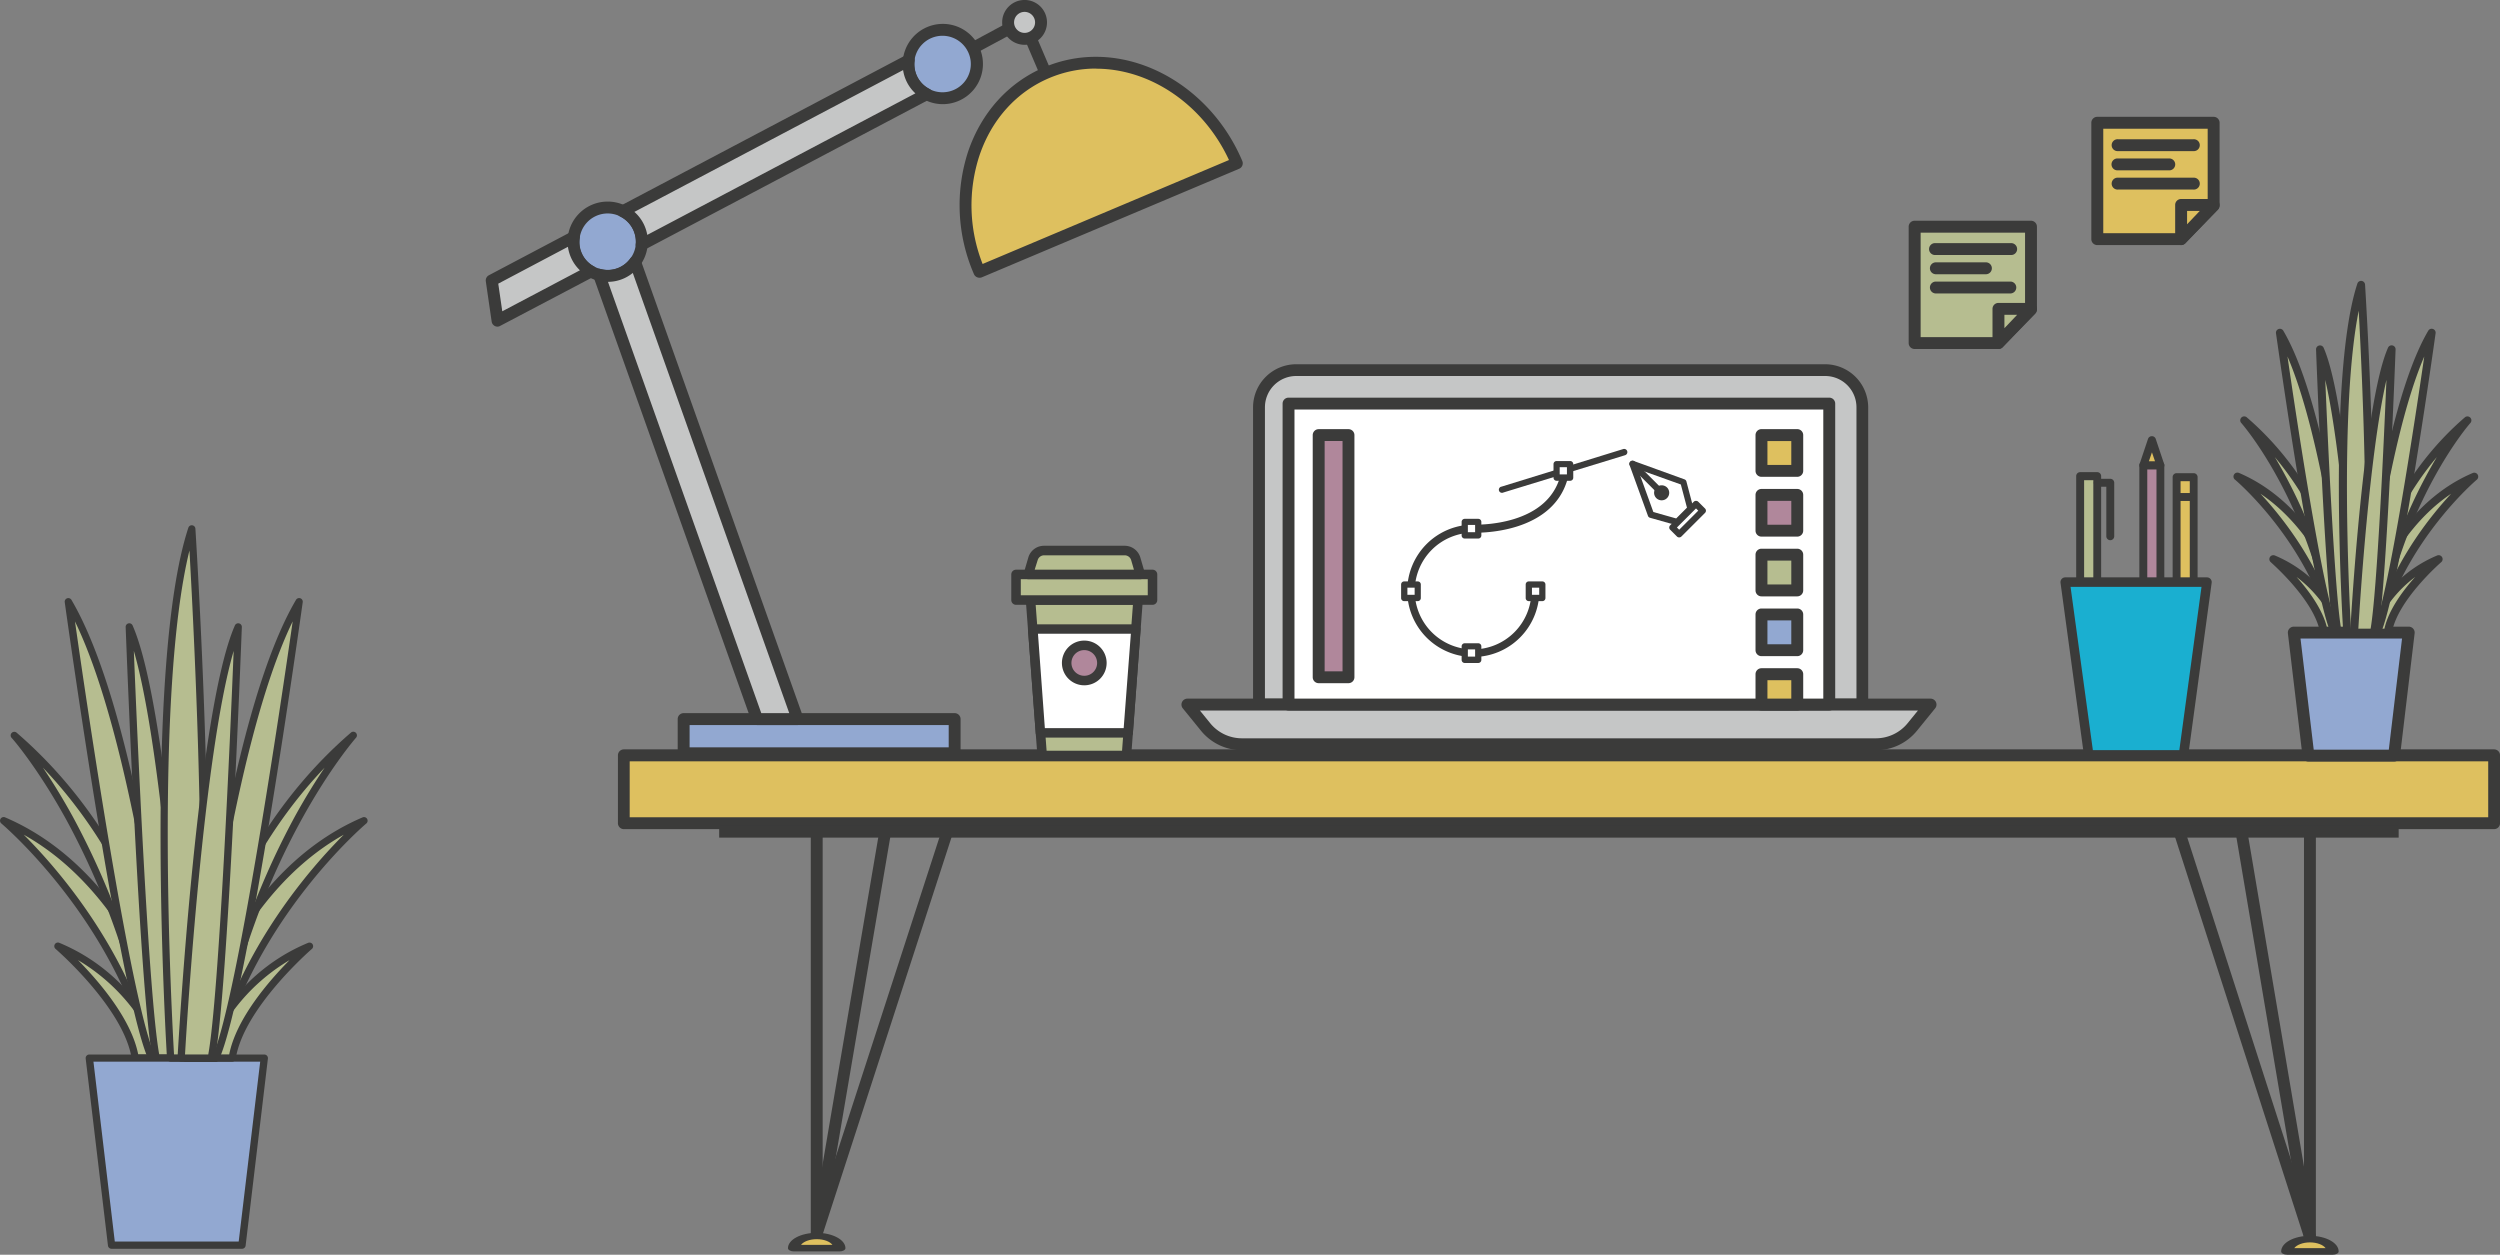 <svg id="Layer_1" data-name="Layer 1" xmlns="http://www.w3.org/2000/svg" viewBox="0 0 814.09 408.58"><rect x="0" y="0" width="814.09" height="408.58" fill="#808080" stroke="none"/><defs><style>.cls-1{fill:#dec05f;}.cls-2{fill:#3b3b3a;}.cls-3{fill:#b6bd90;}.cls-4{fill:#92a8d1;}.cls-5{fill:#c5c6c6;}.cls-6{fill:#fff;}.cls-7{fill:#b0879b;}.cls-8{fill:#1aafd0;}</style></defs><title>1</title><rect class="cls-1" x="203.11" y="245.97" width="609.04" height="22.1"/><path class="cls-2" d="M2503.91,1366.63h-609a1.94,1.94,0,0,1-1.94-1.94v-22.1a1.94,1.94,0,0,1,1.94-1.94h609a1.94,1.94,0,0,1,1.94,1.94v22.1A1.94,1.94,0,0,1,2503.91,1366.63Zm-607.11-3.87H2502v-18.22H1896.8v18.22Z" transform="translate(-1691.75 -1096.63)"/><rect class="cls-2" x="234.19" y="268.89" width="546.9" height="3.87"/><rect class="cls-2" x="264.02" y="272.06" width="3.87" height="129.78"/><polygon class="cls-2" points="267.88 401.94 264.02 401.74 286.12 271.96 289.98 272.16 267.88 401.94"/><polygon class="cls-2" points="267.86 402.02 264.05 401.65 306.17 271.87 309.98 272.25 267.86 402.02"/><path class="cls-1" d="M1965.13,1503.08c0-2.2-3.32-4-7.43-4s-7.43,1.78-7.43,4h14.85Z" transform="translate(-1691.75 -1096.63)"/><path class="cls-2" d="M1965.13,1504.14h-14.85c-1.07,0-1.94-.48-1.94-1.06,0-2.78,4.2-5,9.36-5s9.36,2.27,9.36,5C1967.07,1503.66,1966.2,1504.14,1965.13,1504.14Zm-12.54-2.13h10.23c-0.8-1.09-2.79-1.86-5.11-1.86S1953.39,1500.93,1952.59,1502Z" transform="translate(-1691.75 -1096.63)"/><path class="cls-1" d="M2451.38,1504.14c0-2.22-3.33-4-7.43-4s-7.43,1.8-7.43,4h14.85Z" transform="translate(-1691.75 -1096.63)"/><path class="cls-2" d="M2451.37,1505.21h-14.85c-1.07,0-1.94-.48-1.94-1.07,0-2.81,4.2-5.09,9.36-5.09s9.36,2.28,9.36,5.09C2453.31,1504.73,2452.44,1505.21,2451.37,1505.21Zm-12.54-2.14h10.22c-0.8-1.09-2.79-1.87-5.11-1.87S2439.64,1502,2438.84,1503.07Z" transform="translate(-1691.75 -1096.63)"/><rect class="cls-2" x="750.26" y="272.06" width="3.87" height="130.8"/><polygon class="cls-2" points="750.27 402.96 728.17 272.16 732.03 271.96 754.13 402.76 750.27 402.96"/><polygon class="cls-2" points="750.29 403.05 708.17 272.25 711.98 271.87 754.1 402.67 750.29 403.05"/><path class="cls-3" d="M2458.5,1302.63s-8.58-38.14-38.14-50.78c0,0,23.95,20,31.71,50.78h6.44Z" transform="translate(-1691.75 -1096.63)"/><path class="cls-2" d="M2458.5,1303.92h-6.44a1.29,1.29,0,0,1-1.25-1c-7.57-30-31-49.91-31.28-50.1a1.29,1.29,0,0,1,1.34-2.18c29.82,12.75,38.81,51.29,38.9,51.68A1.29,1.29,0,0,1,2458.5,1303.92Zm-5.44-2.58h3.77c-1.78-6.43-9.65-30.95-29-43.94C2435.52,1265.66,2447.73,1281.25,2453.06,1301.34Z" transform="translate(-1691.75 -1096.63)"/><path class="cls-3" d="M2454.56,1302.63a40.86,40.86,0,0,0-22.57-23.92s14.78,12.71,16.53,23.92h6Z" transform="translate(-1691.75 -1096.63)"/><path class="cls-2" d="M2454.56,1303.92h-6a1.29,1.29,0,0,1-1.28-1.09c-1.65-10.61-16-23-16.09-23.14a1.29,1.29,0,0,1,1.34-2.17,41.8,41.8,0,0,1,23.32,24.74A1.29,1.29,0,0,1,2454.56,1303.92Zm-5-2.58h3.12a41,41,0,0,0-13.09-16.83C2443.65,1289.05,2448.24,1295.29,2449.58,1301.34Z" transform="translate(-1691.75 -1096.63)"/><path class="cls-3" d="M2458.5,1302.63s-3.47-41.08-35.89-69.05c0,0,21.93,24.63,29.45,69.05h6.44Z" transform="translate(-1691.75 -1096.63)"/><path class="cls-2" d="M2458.5,1303.92h-6.44a1.29,1.29,0,0,1-1.27-1.08c-7.37-43.5-28.93-68.17-29.15-68.41a1.29,1.29,0,0,1,1.81-1.84c32.45,28,36.3,69.51,36.33,69.92A1.29,1.29,0,0,1,2458.5,1303.92Zm-5.35-2.58h3.9c-0.84-6.34-5.38-33-24.53-55.86A162.77,162.77,0,0,1,2453.15,1301.34Z" transform="translate(-1691.75 -1096.63)"/><path class="cls-3" d="M2456.94,1302.63s-7.31-71.44-22.73-97.66c0,0,11.71,84.07,17.85,97.66h4.87Z" transform="translate(-1691.75 -1096.63)"/><path class="cls-2" d="M2456.94,1303.92h-4.87a1.29,1.29,0,0,1-1.18-.76c-6.15-13.6-17.47-94.57-18-98a1.29,1.29,0,0,1,2.39-.83c15.38,26.16,22.6,95.25,22.9,98.18A1.29,1.29,0,0,1,2456.94,1303.92Zm-4-2.58h2.58c-1-9.29-7.25-61.56-18.88-88.63C2439.64,1233.49,2448,1288.84,2452.92,1301.34Z" transform="translate(-1691.75 -1096.63)"/><path class="cls-3" d="M2459.45,1302.63s-4.11-73.82-12.21-92.26c0,0,3,78.67,5.77,92.26h6.44Z" transform="translate(-1691.75 -1096.63)"/><path class="cls-2" d="M2459.45,1303.92H2453a1.29,1.29,0,0,1-1.26-1c-2.8-13.54-5.68-89.25-5.8-92.47a1.29,1.29,0,0,1,2.47-.57c8.11,18.44,12.15,89.68,12.32,92.7A1.29,1.29,0,0,1,2459.45,1303.92Zm-5.36-2.58h4c-0.53-8.73-3.63-57.07-9.15-81C2449.82,1241.33,2452,1289,2454.09,1301.34Z" transform="translate(-1691.75 -1096.63)"/><polygon class="cls-4" points="779.6 246.05 751.71 246.05 746.94 206 784.37 206 779.6 246.05"/><path class="cls-2" d="M2471.35,1344.62h-27.89a1.94,1.94,0,0,1-1.92-1.71l-4.77-40.05a1.94,1.94,0,0,1,1.92-2.17h37.43a1.94,1.94,0,0,1,1.92,2.17l-4.77,40.05A1.94,1.94,0,0,1,2471.35,1344.62Zm-26.17-3.87h24.45l4.31-36.18h-33.06Z" transform="translate(-1691.75 -1096.63)"/><path class="cls-3" d="M2459.3,1302.63s8.58-38.14,38.14-50.78c0,0-23.95,20-31.71,50.78h-6.44Z" transform="translate(-1691.75 -1096.63)"/><path class="cls-2" d="M2465.73,1303.92h-6.44a1.29,1.29,0,0,1-1.26-1.57c0.09-.39,9.07-38.93,38.9-51.68a1.29,1.29,0,0,1,1.34,2.18c-0.24.2-23.72,20.15-31.28,50.1A1.29,1.29,0,0,1,2465.73,1303.92Zm-4.77-2.58h3.77c5.33-20.1,17.55-35.69,25.21-43.94C2470.6,1270.39,2462.74,1294.91,2461,1301.34Z" transform="translate(-1691.75 -1096.63)"/><path class="cls-3" d="M2456.09,1302.63s-5.24-83.44,4.53-113.23c0,0,5.72,90.83.24,113.23h-4.77Z" transform="translate(-1691.75 -1096.63)"/><path class="cls-2" d="M2460.86,1303.92h-4.77a1.29,1.29,0,0,1-1.29-1.21c-0.21-3.42-5.15-84,4.59-113.72a1.27,1.27,0,0,1,1.39-.88,1.29,1.29,0,0,1,1.12,1.2c0.23,3.72,5.67,91.28.2,113.62A1.29,1.29,0,0,1,2460.86,1303.92Zm-3.55-2.58h2.52c4.07-19.21,1.21-81,0-103.53C2453.54,1229.33,2456.77,1291.86,2457.31,1301.34Z" transform="translate(-1691.75 -1096.63)"/><path class="cls-3" d="M2463.24,1302.63a40.86,40.86,0,0,1,22.57-23.92s-14.78,12.71-16.53,23.92h-6Z" transform="translate(-1691.75 -1096.63)"/><path class="cls-2" d="M2469.28,1303.92h-6a1.29,1.29,0,0,1-1.24-1.66,41.8,41.8,0,0,1,23.32-24.74,1.29,1.29,0,0,1,1.34,2.17c-0.14.12-14.44,12.54-16.09,23.14A1.29,1.29,0,0,1,2469.28,1303.92Zm-4.19-2.58h3.12c1.34-6.05,5.93-12.29,10-16.83A41,41,0,0,0,2465.09,1301.34Z" transform="translate(-1691.75 -1096.63)"/><path class="cls-3" d="M2459.3,1302.63s3.47-41.08,35.89-69.05c0,0-21.93,24.63-29.45,69.05h-6.44Z" transform="translate(-1691.75 -1096.63)"/><path class="cls-2" d="M2465.73,1303.92h-6.44a1.29,1.29,0,0,1-1.29-1.4c0-.42,3.89-41.93,36.33-69.92a1.29,1.29,0,0,1,1.81,1.84c-0.22.24-21.78,24.91-29.15,68.41A1.29,1.29,0,0,1,2465.73,1303.92Zm-5-2.58h3.9a162.73,162.73,0,0,1,20.64-55.87C2466.11,1268.35,2461.58,1295,2460.75,1301.34Z" transform="translate(-1691.75 -1096.63)"/><path class="cls-3" d="M2460.86,1302.63s7.31-71.44,22.73-97.66c0,0-11.71,84.07-17.85,97.66h-4.87Z" transform="translate(-1691.75 -1096.63)"/><path class="cls-2" d="M2465.73,1303.92h-4.87a1.29,1.29,0,0,1-1.28-1.42c0.3-2.93,7.51-72,22.9-98.18a1.29,1.29,0,0,1,2.39.83c-0.48,3.44-11.8,84.41-18,98A1.29,1.29,0,0,1,2465.73,1303.92Zm-3.43-2.58h2.58c4.94-12.5,13.28-67.85,16.3-88.63C2469.55,1239.78,2463.33,1292.05,2462.3,1301.34Z" transform="translate(-1691.75 -1096.63)"/><path class="cls-3" d="M2458.34,1302.63s4.11-73.82,12.21-92.26c0,0-3,78.67-5.77,92.26h-6.44Z" transform="translate(-1691.75 -1096.63)"/><path class="cls-2" d="M2464.78,1303.92h-6.44a1.29,1.29,0,0,1-1.29-1.36c0.17-3,4.21-74.27,12.32-92.7a1.28,1.28,0,0,1,1.47-.74,1.29,1.29,0,0,1,1,1.31c-0.12,3.22-3,78.93-5.8,92.47A1.29,1.29,0,0,1,2464.78,1303.92Zm-5.07-2.58h4c2.1-12.34,4.27-60,5.15-81C2463.34,1244.27,2460.24,1292.61,2459.71,1301.34Z" transform="translate(-1691.75 -1096.63)"/><polygon class="cls-1" points="710.26 77.88 682.96 77.88 682.96 39.98 720.85 39.98 720.85 67.01 710.26 77.88"/><path class="cls-2" d="M2402,1176.44h-27.3a1.94,1.94,0,0,1-1.94-1.94v-37.89a1.94,1.94,0,0,1,1.94-1.94h37.89a1.94,1.94,0,0,1,1.94,1.94v27a1.93,1.93,0,0,1-.55,1.35l-10.59,10.86A1.94,1.94,0,0,1,2402,1176.44Zm-25.36-3.87h24.54l9.47-9.71v-24.3h-34v34Z" transform="translate(-1691.75 -1096.63)"/><polygon class="cls-1" points="720.85 66.75 710.26 66.75 710.26 77.88 720.85 66.75"/><path class="cls-2" d="M2402,1176.44a1.94,1.94,0,0,1-1.94-1.94v-11.13a1.94,1.94,0,0,1,1.94-1.94h10.59a1.94,1.94,0,0,1,1.4,3.27l-10.59,11.13A1.94,1.94,0,0,1,2402,1176.44Zm1.94-11.13v4.35l4.14-4.35h-4.14Z" transform="translate(-1691.75 -1096.63)"/><line class="cls-1" x1="689.7" y1="47.27" x2="714.23" y2="47.27"/><path class="cls-2" d="M2406,1145.84h-24.54a1.94,1.94,0,1,1,0-3.87H2406A1.94,1.94,0,1,1,2406,1145.84Z" transform="translate(-1691.75 -1096.63)"/><line class="cls-1" x1="689.7" y1="53.53" x2="706.28" y2="53.53"/><path class="cls-2" d="M2398,1152.1h-16.59a1.94,1.94,0,1,1,0-3.87H2398A1.94,1.94,0,1,1,2398,1152.1Z" transform="translate(-1691.75 -1096.63)"/><line class="cls-1" x1="689.7" y1="59.79" x2="714.23" y2="59.79"/><path class="cls-2" d="M2406,1158.36h-24.54a1.94,1.94,0,1,1,0-3.87H2406A1.94,1.94,0,1,1,2406,1158.36Z" transform="translate(-1691.75 -1096.63)"/><polygon class="cls-3" points="650.77 111.71 623.48 111.71 623.48 73.82 661.36 73.82 661.36 100.85 650.77 111.71"/><path class="cls-2" d="M2342.52,1210.28h-27.3a1.94,1.94,0,0,1-1.94-1.94v-37.89a1.94,1.94,0,0,1,1.94-1.94h37.89a1.94,1.94,0,0,1,1.94,1.94v27a1.93,1.93,0,0,1-.55,1.35l-10.59,10.86A1.94,1.94,0,0,1,2342.52,1210.28Zm-25.36-3.87h24.55l9.47-9.71v-24.3h-34v34Z" transform="translate(-1691.75 -1096.63)"/><polygon class="cls-3" points="661.36 100.58 650.77 100.58 650.77 111.71 661.36 100.58"/><path class="cls-2" d="M2342.52,1210.28a1.94,1.94,0,0,1-1.94-1.94v-11.13a1.94,1.94,0,0,1,1.94-1.94h10.59a1.93,1.93,0,0,1,1.4,3.27l-10.59,11.13A1.93,1.93,0,0,1,2342.52,1210.28Zm1.94-11.13v4.35l4.14-4.35h-4.14Z" transform="translate(-1691.75 -1096.63)"/><line class="cls-1" x1="630.21" y1="81.11" x2="654.75" y2="81.11"/><path class="cls-2" d="M2346.5,1179.67H2322a1.94,1.94,0,1,1,0-3.87h24.54A1.94,1.94,0,1,1,2346.5,1179.67Z" transform="translate(-1691.75 -1096.63)"/><line class="cls-1" x1="630.21" y1="87.37" x2="646.8" y2="87.37"/><path class="cls-2" d="M2338.55,1185.93H2322a1.94,1.94,0,0,1,0-3.87h16.59A1.94,1.94,0,0,1,2338.55,1185.93Z" transform="translate(-1691.75 -1096.63)"/><line class="cls-1" x1="630.21" y1="93.63" x2="654.75" y2="93.63"/><path class="cls-2" d="M2346.5,1192.19H2322a1.94,1.94,0,0,1,0-3.87h24.54A1.94,1.94,0,0,1,2346.5,1192.19Z" transform="translate(-1691.75 -1096.63)"/><path class="cls-5" d="M2298.21,1326.07v-96.82a12.11,12.11,0,0,0-12.11-12.11H2113.84a12.11,12.11,0,0,0-12.11,12.11v96.82h196.48Z" transform="translate(-1691.75 -1096.63)"/><path class="cls-2" d="M2298.21,1328H2101.73a1.94,1.94,0,0,1-1.94-1.94v-96.82a14.06,14.06,0,0,1,14-14H2286.1a14.06,14.06,0,0,1,14,14v96.82A1.94,1.94,0,0,1,2298.21,1328Zm-194.54-3.87h192.61v-94.88a10.19,10.19,0,0,0-10.18-10.18H2113.84a10.19,10.19,0,0,0-10.18,10.18v94.88Z" transform="translate(-1691.75 -1096.63)"/><path class="cls-5" d="M2302.57,1339H2096.2a15.32,15.32,0,0,1-11.89-5.66l-5.9-7.26h242l-5.9,7.26A15.32,15.32,0,0,1,2302.57,1339Z" transform="translate(-1691.75 -1096.63)"/><path class="cls-2" d="M2302.57,1340.93H2096.2a17.18,17.18,0,0,1-13.39-6.38l-5.9-7.26a1.94,1.94,0,0,1,1.5-3.16h242a1.94,1.94,0,0,1,1.5,3.16l-5.9,7.26A17.18,17.18,0,0,1,2302.57,1340.93ZM2082.48,1328l3.33,4.1a13.33,13.33,0,0,0,10.39,4.95h206.38a13.33,13.33,0,0,0,10.39-4.95l3.33-4.1H2082.48Z" transform="translate(-1691.75 -1096.63)"/><rect class="cls-6" x="419.6" y="131.4" width="176.07" height="98.05"/><path class="cls-2" d="M2287.42,1328H2111.35a1.94,1.94,0,0,1-1.94-1.94v-98a1.94,1.94,0,0,1,1.94-1.94h176.07a1.94,1.94,0,0,1,1.94,1.94v98A1.94,1.94,0,0,1,2287.42,1328Zm-174.14-3.87h172.2V1230h-172.2v94.17Z" transform="translate(-1691.75 -1096.63)"/><rect class="cls-7" x="429.41" y="141.69" width="9.7" height="78.84"/><path class="cls-2" d="M2130.86,1319.1h-9.7a1.94,1.94,0,0,1-1.94-1.94v-78.84a1.94,1.94,0,0,1,1.94-1.94h9.7a1.94,1.94,0,0,1,1.94,1.94v78.84A1.94,1.94,0,0,1,2130.86,1319.1Zm-7.76-3.87h5.83v-75h-5.83v75Z" transform="translate(-1691.75 -1096.63)"/><rect class="cls-1" x="573.62" y="141.69" width="11.64" height="11.64"/><path class="cls-2" d="M2277,1251.9h-11.65a1.94,1.94,0,0,1-1.94-1.94v-11.65a1.94,1.94,0,0,1,1.94-1.94H2277a1.94,1.94,0,0,1,1.94,1.94V1250A1.94,1.94,0,0,1,2277,1251.9Zm-9.71-3.87h7.77v-7.77h-7.77V1248Z" transform="translate(-1691.75 -1096.63)"/><rect class="cls-7" x="573.62" y="161.16" width="11.64" height="11.64"/><path class="cls-2" d="M2277,1271.37h-11.65a1.94,1.94,0,0,1-1.94-1.94v-11.64a1.94,1.94,0,0,1,1.94-1.94H2277a1.94,1.94,0,0,1,1.94,1.94v11.64A1.94,1.94,0,0,1,2277,1271.37Zm-9.71-3.87h7.77v-7.77h-7.77v7.77Z" transform="translate(-1691.75 -1096.63)"/><rect class="cls-3" x="573.62" y="180.62" width="11.64" height="11.64"/><path class="cls-2" d="M2277,1290.83h-11.65a1.94,1.94,0,0,1-1.94-1.94v-11.64a1.94,1.94,0,0,1,1.94-1.94H2277a1.94,1.94,0,0,1,1.94,1.94v11.64A1.94,1.94,0,0,1,2277,1290.83Zm-9.71-3.87h7.77v-7.77h-7.77V1287Z" transform="translate(-1691.75 -1096.63)"/><rect class="cls-4" x="573.62" y="200.09" width="11.64" height="11.64"/><path class="cls-2" d="M2277,1310.3h-11.65a1.94,1.94,0,0,1-1.94-1.94v-11.64a1.94,1.94,0,0,1,1.94-1.94H2277a1.94,1.94,0,0,1,1.94,1.94v11.64A1.94,1.94,0,0,1,2277,1310.3Zm-9.71-3.87h7.77v-7.77h-7.77v7.77Z" transform="translate(-1691.75 -1096.63)"/><rect class="cls-1" x="573.62" y="219.55" width="11.64" height="9.89"/><path class="cls-2" d="M2277,1328h-11.65a1.94,1.94,0,0,1-1.94-1.94v-9.89a1.94,1.94,0,0,1,1.94-1.94H2277a1.94,1.94,0,0,1,1.94,1.94v9.89A1.94,1.94,0,0,1,2277,1328Zm-9.71-3.87h7.77v-6h-7.77v6Z" transform="translate(-1691.75 -1096.63)"/><path class="cls-2" d="M2171.55,1310.57a21.55,21.55,0,0,1,0-43.1c0.33,0,25.41,1,28.68-17.62a1.27,1.27,0,0,1,1.49-1,1.29,1.29,0,0,1,1,1.49c-3.66,20.86-31,19.78-31.28,19.75a19,19,0,1,0,19,19,1.29,1.29,0,1,1,2.58,0A21.57,21.57,0,0,1,2171.55,1310.57Z" transform="translate(-1691.75 -1096.63)"/><rect class="cls-6" x="476.95" y="169.93" width="4.43" height="4.43"/><path class="cls-2" d="M2173.13,1272h-4.42a1,1,0,0,1-1-1v-4.42a1,1,0,0,1,1-1h4.42a1,1,0,0,1,1,1V1271A1,1,0,0,1,2173.13,1272Zm-3.39-2.07h2.36v-2.36h-2.36v2.36Z" transform="translate(-1691.75 -1096.63)"/><rect class="cls-6" x="476.95" y="210.43" width="4.43" height="4.43"/><path class="cls-2" d="M2173.13,1312.52h-4.42a1,1,0,0,1-1-1v-4.42a1,1,0,0,1,1-1h4.42a1,1,0,0,1,1,1v4.42A1,1,0,0,1,2173.13,1312.52Zm-3.39-2.07h2.36v-2.36h-2.36v2.36Z" transform="translate(-1691.75 -1096.63)"/><rect class="cls-6" x="497.78" y="190.3" width="4.43" height="4.43"/><path class="cls-2" d="M2194,1292.38h-4.43a1,1,0,0,1-1-1v-4.42a1,1,0,0,1,1-1H2194a1,1,0,0,1,1,1v4.42A1,1,0,0,1,2194,1292.38Zm-3.39-2.07h2.36V1288h-2.36v2.36Z" transform="translate(-1691.75 -1096.63)"/><rect class="cls-6" x="457.27" y="190.3" width="4.43" height="4.43"/><path class="cls-2" d="M2153.44,1292.38H2149a1,1,0,0,1-1-1v-4.42a1,1,0,0,1,1-1h4.42a1,1,0,0,1,1,1v4.42A1,1,0,0,1,2153.44,1292.38Zm-3.39-2.07h2.36V1288h-2.36v2.36Z" transform="translate(-1691.75 -1096.63)"/><polygon class="cls-6" points="550.48 165.64 548.2 156.98 531.64 151.02 537.6 167.58 546.13 169.99 550.48 165.64"/><path class="cls-2" d="M2237.88,1267.65a1,1,0,0,1-.28,0l-8.53-2.41a1,1,0,0,1-.69-0.64l-6-16.56a1,1,0,0,1,.24-1.08,1,1,0,0,1,1.08-.24l16.56,6a1,1,0,0,1,.65.71l2.28,8.66a1,1,0,0,1-.27,1l-4.35,4.35A1,1,0,0,1,2237.88,1267.65Zm-7.74-4.29,7.44,2.1,3.51-3.51-2-7.56-14-5Z" transform="translate(-1691.75 -1096.63)"/><rect class="cls-6" x="2235.87" y="1264.12" width="10.84" height="3.1" transform="translate(-1930.25 858.91) rotate(-45)"/><path class="cls-2" d="M2238.55,1271.63a1,1,0,0,1-.73-0.3l-2.19-2.19a1,1,0,0,1,0-1.46l7.67-7.67a1.07,1.07,0,0,1,1.46,0l2.19,2.19a1,1,0,0,1,0,1.46l-7.67,7.67A1,1,0,0,1,2238.55,1271.63Zm-0.73-3.23,0.73,0.73,6.21-6.21-0.73-.73Z" transform="translate(-1691.75 -1096.63)"/><path class="cls-2" d="M2232.67,1258a1,1,0,0,1-.73-0.3l-9.28-9.28a1,1,0,1,1,1.46-1.46l9.28,9.28A1,1,0,0,1,2232.67,1258Z" transform="translate(-1691.75 -1096.63)"/><circle class="cls-6" cx="2232.84" cy="1257.1" r="1.42" transform="translate(-1926.64 850.53) rotate(-45)"/><path class="cls-2" d="M2232.84,1259.55a2.45,2.45,0,0,1-1.73-4.19,2.51,2.51,0,0,1,3.47,0A2.45,2.45,0,0,1,2232.84,1259.55Z" transform="translate(-1691.75 -1096.63)"/><path class="cls-2" d="M2181,1257.1a1,1,0,0,1-.31-2l39.64-12.24a1,1,0,0,1,.61,2L2181.33,1257A1,1,0,0,1,2181,1257.1Z" transform="translate(-1691.75 -1096.63)"/><rect class="cls-6" x="506.88" y="151.1" width="4.43" height="4.43"/><path class="cls-2" d="M2203.06,1253.19h-4.43a1,1,0,0,1-1-1v-4.43a1,1,0,0,1,1-1h4.43a1,1,0,0,1,1,1v4.43A1,1,0,0,1,2203.06,1253.19Zm-3.39-2.07H2202v-2.36h-2.36v2.36Z" transform="translate(-1691.75 -1096.63)"/><rect class="cls-1" x="708.78" y="155.39" width="5.55" height="52.5"/><path class="cls-2" d="M2406.08,1305.82h-5.55a1.29,1.29,0,0,1-1.29-1.29V1252a1.29,1.29,0,0,1,1.29-1.29h5.55a1.29,1.29,0,0,1,1.29,1.29v52.5A1.29,1.29,0,0,1,2406.08,1305.82Zm-4.26-2.58h3v-49.92h-3v49.92Z" transform="translate(-1691.75 -1096.63)"/><rect class="cls-3" x="677.38" y="155.03" width="5.55" height="52.5"/><path class="cls-2" d="M2374.67,1305.46h-5.55a1.29,1.29,0,0,1-1.29-1.29v-52.5a1.29,1.29,0,0,1,1.29-1.29h5.55a1.29,1.29,0,0,1,1.29,1.29v52.5A1.29,1.29,0,0,1,2374.67,1305.46Zm-4.26-2.58h3V1253h-3v49.92Z" transform="translate(-1691.75 -1096.63)"/><rect class="cls-2" x="708.78" y="160.55" width="5.55" height="2.58"/><rect class="cls-7" x="697.94" y="151.52" width="5.55" height="56.38"/><path class="cls-2" d="M2395.24,1305.82h-5.55a1.29,1.29,0,0,1-1.29-1.29v-56.37a1.29,1.29,0,0,1,1.29-1.29h5.55a1.29,1.29,0,0,1,1.29,1.29v56.37A1.29,1.29,0,0,1,2395.24,1305.82Zm-4.26-2.58h3v-53.79h-3v53.79Z" transform="translate(-1691.75 -1096.63)"/><polygon class="cls-1" points="697.95 151.5 700.72 143.23 703.49 151.5 697.95 151.5"/><path class="cls-2" d="M2395.24,1249.42h-5.54a1.29,1.29,0,0,1-1.22-1.7l2.77-8.26a1.34,1.34,0,0,1,2.45,0l2.77,8.26A1.29,1.29,0,0,1,2395.24,1249.42Zm-3.74-2.58h2l-1-2.91Z" transform="translate(-1691.75 -1096.63)"/><path class="cls-2" d="M2378.93,1272.54a1.29,1.29,0,0,1-1.29-1.29v-16.13h-2.79a1.29,1.29,0,1,1,0-2.58h4.08a1.29,1.29,0,0,1,1.29,1.29v17.42A1.29,1.29,0,0,1,2378.93,1272.54Z" transform="translate(-1691.75 -1096.63)"/><polygon class="cls-8" points="711.02 245.86 680.16 245.86 672.52 189.6 718.65 189.6 711.02 245.86"/><path class="cls-2" d="M2402.77,1344h-30.86a1.55,1.55,0,0,1-1.54-1.34l-7.64-56.26a1.55,1.55,0,0,1,1.54-1.76h46.14a1.55,1.55,0,0,1,1.54,1.76l-7.64,56.26A1.55,1.55,0,0,1,2402.77,1344Zm-29.51-3.1h28.16l7.22-53.16H2366Z" transform="translate(-1691.75 -1096.63)"/><rect class="cls-4" x="222.62" y="234.16" width="88.24" height="11.13"/><path class="cls-2" d="M2002.61,1343.86h-88.24a1.94,1.94,0,0,1-1.94-1.94v-11.13a1.94,1.94,0,0,1,1.94-1.94h88.24a1.94,1.94,0,0,1,1.94,1.94v11.13A1.94,1.94,0,0,1,2002.61,1343.86Zm-86.3-3.87h84.37v-7.26h-84.37V1340Z" transform="translate(-1691.75 -1096.63)"/><circle class="cls-4" cx="197.88" cy="78.71" r="11.13"/><path class="cls-2" d="M1889.63,1188.41a13.07,13.07,0,1,1,13.07-13.07A13.08,13.08,0,0,1,1889.63,1188.41Zm0-22.27a9.2,9.2,0,1,0,9.2,9.2A9.21,9.21,0,0,0,1889.63,1166.14Z" transform="translate(-1691.75 -1096.63)"/><path class="cls-5" d="M1898.59,1181.9a10.83,10.83,0,0,1-11.73,4.18l51.43,144.71h13.22Z" transform="translate(-1691.75 -1096.63)"/><path class="cls-2" d="M1951.5,1332.73h-13.22a1.94,1.94,0,0,1-1.82-1.29L1885,1186.73a1.93,1.93,0,0,1,2.31-2.52,8.9,8.9,0,0,0,9.68-3.45,2,2,0,0,1,1.84-.77,1.94,1.94,0,0,1,1.54,1.27l52.92,148.89A1.94,1.94,0,0,1,1951.5,1332.73Zm-11.85-3.87h9.11l-50.95-143.35a12.86,12.86,0,0,1-8.08,2.9Z" transform="translate(-1691.75 -1096.63)"/><circle class="cls-4" cx="1998.71" cy="1117.47" r="11.13" transform="translate(-1831.57 -797.87) rotate(-8.26)"/><path class="cls-2" d="M1998.7,1130.55a13.07,13.07,0,1,1,13-14.95A13.09,13.09,0,0,1,1998.7,1130.55Zm0-22.27a9.2,9.2,0,1,0,1.31,18.3,9.2,9.2,0,0,0,7.78-10.42A9.24,9.24,0,0,0,1998.73,1108.28Z" transform="translate(-1691.75 -1096.63)"/><path class="cls-5" d="M1894.58,1165.41a11.1,11.1,0,0,1,6.19,9.93c0,0.32-.07.62-0.09,0.94l92.83-49a10.83,10.83,0,0,1-5.82-11Z" transform="translate(-1691.75 -1096.63)"/><path class="cls-2" d="M1900.67,1178.22a1.94,1.94,0,0,1-1.93-2.1l0.05-.46a2.26,2.26,0,0,0,0-.32,9.13,9.13,0,0,0-5.12-8.19,1.94,1.94,0,0,1,0-3.44l93.11-49.15a1.94,1.94,0,0,1,2.83,1.92,8.89,8.89,0,0,0,4.81,9.09,1.94,1.94,0,0,1,0,3.42l-92.83,49A1.92,1.92,0,0,1,1900.67,1178.22Zm-2.34-12.59a12.91,12.91,0,0,1,4.19,7.49l87.31-46.09a12.85,12.85,0,0,1-4-7.58Z" transform="translate(-1691.75 -1096.63)"/><path class="cls-5" d="M1878.5,1175.34a11,11,0,0,1,.15-1.52L1851.87,1188l1.9,13.08,30.41-16.05A11.08,11.08,0,0,1,1878.5,1175.34Z" transform="translate(-1691.75 -1096.63)"/><path class="cls-2" d="M1853.77,1203a1.93,1.93,0,0,1-1.92-1.66l-1.9-13.08a1.94,1.94,0,0,1,1-2l26.78-14.14a1.94,1.94,0,0,1,2.82,2,8.6,8.6,0,0,0,4.56,9.22,1.94,1.94,0,0,1-.05,3.4l-30.41,16A1.94,1.94,0,0,1,1853.77,1203ZM1854,1189l1.31,9,25.28-13.35a13.07,13.07,0,0,1-3.9-7.65Z" transform="translate(-1691.75 -1096.63)"/><path class="cls-2" d="M2032,1121.82a1.93,1.93,0,0,1-1.78-1.18l-6.17-14.48-14.52,7.82a1.94,1.94,0,0,1-1.84-3.41l16.38-8.82a1.93,1.93,0,0,1,2.7.95l7,16.43A1.94,1.94,0,0,1,2032,1121.82Z" transform="translate(-1691.75 -1096.63)"/><path class="cls-1" d="M2094.54,1149.76c-11-26.07-38.69-39.28-61.85-29.51s-33,38.82-22,64.89Z" transform="translate(-1691.75 -1096.63)"/><path class="cls-2" d="M2010.68,1187.07a1.94,1.94,0,0,1-1.78-1.18A56.25,56.25,0,0,1,2007,1146c4.34-12.79,13.18-22.55,24.89-27.5a42.84,42.84,0,0,1,16.73-3.37c19.94,0,39.1,13.63,47.66,33.91a1.94,1.94,0,0,1-1,2.54l-83.86,35.38A1.93,1.93,0,0,1,2010.68,1187.07Zm38-68.11a38.92,38.92,0,0,0-15.22,3.07c-10.68,4.51-18.76,13.45-22.74,25.17a52.15,52.15,0,0,0,1,35.39l80.23-33.85C2083.67,1130.85,2066.49,1119,2048.67,1119Z" transform="translate(-1691.75 -1096.63)"/><circle class="cls-5" cx="333.64" cy="7.3" r="5.36"/><path class="cls-2" d="M2025.39,1111.22a7.3,7.3,0,1,1,7.3-7.3A7.3,7.3,0,0,1,2025.39,1111.22Zm0-10.72a3.42,3.42,0,1,0,3.42,3.42A3.43,3.43,0,0,0,2025.39,1100.5Z" transform="translate(-1691.75 -1096.63)"/><polygon class="cls-3" points="366.81 246.01 339.36 246.01 335.58 195.4 370.58 195.4 366.81 246.01"/><path class="cls-2" d="M2058.56,1344.19h-27.44a1.55,1.55,0,0,1-1.55-1.43l-3.78-50.61a1.55,1.55,0,0,1,1.55-1.66h35a1.55,1.55,0,0,1,1.55,1.66l-3.78,50.61A1.55,1.55,0,0,1,2058.56,1344.19Zm-26-3.1h24.57l3.54-47.51H2029Z" transform="translate(-1691.75 -1096.63)"/><rect class="cls-3" x="330.86" y="187.06" width="44.44" height="8.34"/><path class="cls-2" d="M2067.05,1293.58h-44.44a1.55,1.55,0,0,1-1.55-1.55v-8.34a1.55,1.55,0,0,1,1.55-1.55h44.44a1.55,1.55,0,0,1,1.55,1.55V1292A1.55,1.55,0,0,1,2067.05,1293.58Zm-42.89-3.1h41.34v-5.24h-41.34v5.24Z" transform="translate(-1691.75 -1096.63)"/><path class="cls-3" d="M2057.95,1275.92h-26.23a3.74,3.74,0,0,0-3.6,2.7l-1.48,5.08H2063l-1.48-5.08A3.74,3.74,0,0,0,2057.95,1275.92Z" transform="translate(-1691.75 -1096.63)"/><path class="cls-2" d="M2063,1285.24h-36.38a1.55,1.55,0,0,1-1.49-2l1.48-5.08a5.32,5.32,0,0,1,5.08-3.81H2058a5.32,5.32,0,0,1,5.08,3.81l1.48,5.08A1.55,1.55,0,0,1,2063,1285.24Zm-34.32-3.1H2061l-0.9-3.1a2.21,2.21,0,0,0-2.11-1.58h-26.23a2.2,2.2,0,0,0-2.11,1.58Z" transform="translate(-1691.75 -1096.63)"/><polygon class="cls-6" points="336.29 204.84 369.88 204.84 367.35 238.65 338.81 238.65 336.29 204.84"/><path class="cls-2" d="M2059.1,1336.83h-28.54a1.55,1.55,0,0,1-1.55-1.43l-2.52-33.81a1.55,1.55,0,0,1,1.55-1.66h33.59a1.55,1.55,0,0,1,1.55,1.66l-2.52,33.81A1.55,1.55,0,0,1,2059.1,1336.83Zm-27.11-3.1h25.67L2060,1303h-30.25Z" transform="translate(-1691.75 -1096.63)"/><circle class="cls-7" cx="353.08" cy="215.88" r="5.73"/><path class="cls-2" d="M2044.83,1319.79a7.28,7.28,0,1,1,7.28-7.28A7.28,7.28,0,0,1,2044.83,1319.79Zm0-11.46a4.18,4.18,0,1,0,4.18,4.18A4.19,4.19,0,0,0,2044.83,1308.33Z" transform="translate(-1691.75 -1096.63)"/><path class="cls-3" d="M1751,1441.16s-13.06-58-58-77.26c0,0,36.44,30.49,48.25,77.26H1751Z" transform="translate(-1691.75 -1096.63)"/><path class="cls-2" d="M1751,1442.34h-9.79a1.18,1.18,0,0,1-1.14-.89c-11.58-45.88-47.5-76.35-47.86-76.65a1.18,1.18,0,0,1,1.22-2c45,19.24,58.59,77.5,58.73,78.09A1.18,1.18,0,0,1,1751,1442.34Zm-8.88-2.36h7.36c-2.25-8.48-15.28-52.11-50-71.54C1710.25,1379.19,1733,1405.16,1742.09,1440Z" transform="translate(-1691.75 -1096.63)"/><path class="cls-3" d="M1745,1441.16s-7.51-25.27-34.35-36.4c0,0,22.49,19.35,25.15,36.4h9.2Z" transform="translate(-1691.75 -1096.63)"/><path class="cls-2" d="M1745,1442.34h-9.2a1.18,1.18,0,0,1-1.17-1c-2.56-16.43-24.53-35.49-24.75-35.68a1.18,1.18,0,0,1,1.22-2c27,11.21,35,36.89,35,37.15A1.18,1.18,0,0,1,1745,1442.34Zm-8.21-2.36h6.55a62.35,62.35,0,0,0-26.19-30.7C1723.88,1416.11,1734.47,1428.35,1736.76,1440Z" transform="translate(-1691.75 -1096.63)"/><path class="cls-3" d="M1751,1441.16s-5.28-62.51-54.61-105.07c0,0,33.37,37.48,44.82,105.07H1751Z" transform="translate(-1691.75 -1096.63)"/><path class="cls-2" d="M1751,1442.34h-9.79a1.18,1.18,0,0,1-1.16-1,248.85,248.85,0,0,0-26.53-77.44c-9.6-17.52-17.92-27-18-27a1.18,1.18,0,0,1,1.65-1.68c49.13,42.39,55,105.24,55,105.87A1.18,1.18,0,0,1,1751,1442.34Zm-8.8-2.36h7.48c-1-8.36-8.23-55.91-43.95-93.37,2.87,4.24,6.25,9.62,9.8,16.1A251,251,0,0,1,1742.17,1440Z" transform="translate(-1691.75 -1096.63)"/><path class="cls-3" d="M1748.59,1441.16s-11.12-108.7-34.58-148.6c0,0,17.81,127.93,27.17,148.6h7.42Z" transform="translate(-1691.75 -1096.63)"/><path class="cls-2" d="M1748.59,1442.34h-7.42a1.18,1.18,0,0,1-1.08-.69c-9.31-20.59-26.53-143.7-27.26-148.93a1.18,1.18,0,0,1,2.18-.76c9.8,16.67,18.63,46.83,26.23,89.66,5.66,31.84,8.48,59.15,8.51,59.43A1.18,1.18,0,0,1,1748.59,1442.34ZM1742,1440h5.33c-1.29-11.81-11.52-100.55-31.16-141C1719.88,1325.19,1733.94,1420.66,1742,1440Z" transform="translate(-1691.75 -1096.63)"/><path class="cls-3" d="M1752.42,1441.16s-6.25-112.33-18.58-140.38c0,0,4.51,119.71,8.79,140.38h9.79Z" transform="translate(-1691.75 -1096.63)"/><path class="cls-2" d="M1752.42,1442.34h-9.79a1.18,1.18,0,0,1-1.15-.94c-4.24-20.54-8.63-135.69-8.81-140.58a1.18,1.18,0,0,1,2.26-.52c12.28,27.93,18.42,136.2,18.68,140.79A1.18,1.18,0,0,1,1752.42,1442.34Zm-8.82-2.36h7.57c-0.68-11.41-6.06-97.69-15.84-131.4C1736.4,1335.09,1740.08,1420.67,1743.6,1440Z" transform="translate(-1691.75 -1096.63)"/><polygon class="cls-4" points="78.77 405.47 36.33 405.47 29.08 344.53 86.03 344.53 78.77 405.47"/><path class="cls-2" d="M1770.52,1503.28h-42.44a1.18,1.18,0,0,1-1.17-1l-7.26-60.94a1.18,1.18,0,0,1,1.17-1.32h57a1.18,1.18,0,0,1,1.17,1.32l-7.26,60.94A1.18,1.18,0,0,1,1770.52,1503.28Zm-41.39-2.36h40.35l7-58.58h-54.3Z" transform="translate(-1691.75 -1096.63)"/><path class="cls-3" d="M1752.18,1441.16s13.06-58,58-77.26c0,0-36.44,30.49-48.25,77.26h-9.79Z" transform="translate(-1691.75 -1096.63)"/><path class="cls-2" d="M1762,1442.34h-9.79a1.18,1.18,0,0,1-1.15-1.44c0.13-.59,13.71-58.85,58.73-78.09a1.18,1.18,0,0,1,1.22,2c-0.36.3-36.29,30.8-47.86,76.65A1.18,1.18,0,0,1,1762,1442.34Zm-8.28-2.36h7.37c9.06-34.82,31.84-60.79,42.6-71.54C1769,1387.87,1755.94,1431.5,1753.7,1440Z" transform="translate(-1691.75 -1096.63)"/><path class="cls-3" d="M1747.31,1441.16s-8-127,6.89-172.3c0,0,8.71,138.21.36,172.3h-7.25Z" transform="translate(-1691.75 -1096.63)"/><path class="cls-2" d="M1754.56,1442.34h-7.25a1.18,1.18,0,0,1-1.18-1.11c-0.08-1.27-7.82-127.71,6.95-172.74a1.18,1.18,0,0,1,2.3.29c0.36,5.65,8.62,138.77.33,172.66A1.18,1.18,0,0,1,1754.56,1442.34Zm-6.14-2.36h5.21c6.81-30.39,1.41-135.86-.19-164.08C1742,1322.61,1747.72,1428,1748.42,1440Z" transform="translate(-1691.75 -1096.63)"/><path class="cls-3" d="M1758.18,1441.16s7.51-25.27,34.35-36.4c0,0-22.49,19.35-25.15,36.4h-9.2Z" transform="translate(-1691.75 -1096.63)"/><path class="cls-2" d="M1767.38,1442.34h-9.2a1.18,1.18,0,0,1-1.13-1.52c0.08-.26,8-25.94,35-37.15a1.18,1.18,0,0,1,1.22,2c-0.22.19-22.19,19.26-24.75,35.68A1.18,1.18,0,0,1,1767.38,1442.34Zm-7.54-2.36h6.55c2.29-11.63,12.89-23.87,19.65-30.7A62.21,62.21,0,0,0,1759.84,1440Z" transform="translate(-1691.75 -1096.63)"/><path class="cls-3" d="M1752.18,1441.16s5.28-62.51,54.61-105.07c0,0-33.37,37.48-44.82,105.07h-9.79Z" transform="translate(-1691.75 -1096.63)"/><path class="cls-2" d="M1762,1442.34h-9.79a1.18,1.18,0,0,1-1.18-1.28c0.05-.63,5.89-63.48,55-105.87a1.18,1.18,0,0,1,1.65,1.68c-0.33.37-33.28,38-44.54,104.49A1.18,1.18,0,0,1,1762,1442.34Zm-8.48-2.36H1761a251,251,0,0,1,26.66-77.27c3.55-6.47,6.93-11.86,9.8-16.1C1761.71,1384.08,1754.51,1431.62,1753.5,1440Z" transform="translate(-1691.75 -1096.63)"/><path class="cls-3" d="M1754.56,1441.16s11.12-108.7,34.58-148.6c0,0-17.81,127.93-27.17,148.6h-7.42Z" transform="translate(-1691.75 -1096.63)"/><path class="cls-2" d="M1762,1442.34h-7.42a1.18,1.18,0,0,1-1.17-1.3c0-.27,2.85-27.59,8.51-59.43,7.61-42.82,16.43-73,26.23-89.66a1.18,1.18,0,0,1,2.18.76c-0.73,5.23-17.95,128.33-27.26,148.93A1.18,1.18,0,0,1,1762,1442.34Zm-6.1-2.36h5.33c8-19.31,22.08-114.79,25.83-141C1767.39,1339.43,1757.17,1428.17,1755.87,1440Z" transform="translate(-1691.75 -1096.63)"/><path class="cls-3" d="M1750.73,1441.16s6.25-112.33,18.58-140.38c0,0-4.51,119.71-8.79,140.38h-9.79Z" transform="translate(-1691.75 -1096.63)"/><path class="cls-2" d="M1760.53,1442.34h-9.79a1.18,1.18,0,0,1-1.18-1.25c0.26-4.59,6.4-112.87,18.68-140.79a1.18,1.18,0,0,1,2.26.52c-0.18,4.89-4.57,120-8.81,140.58A1.18,1.18,0,0,1,1760.53,1442.34ZM1752,1440h7.57c3.51-19.3,7.2-104.89,8.27-131.4C1758,1342.29,1752.66,1428.57,1752,1440Z" transform="translate(-1691.75 -1096.63)"/></svg>